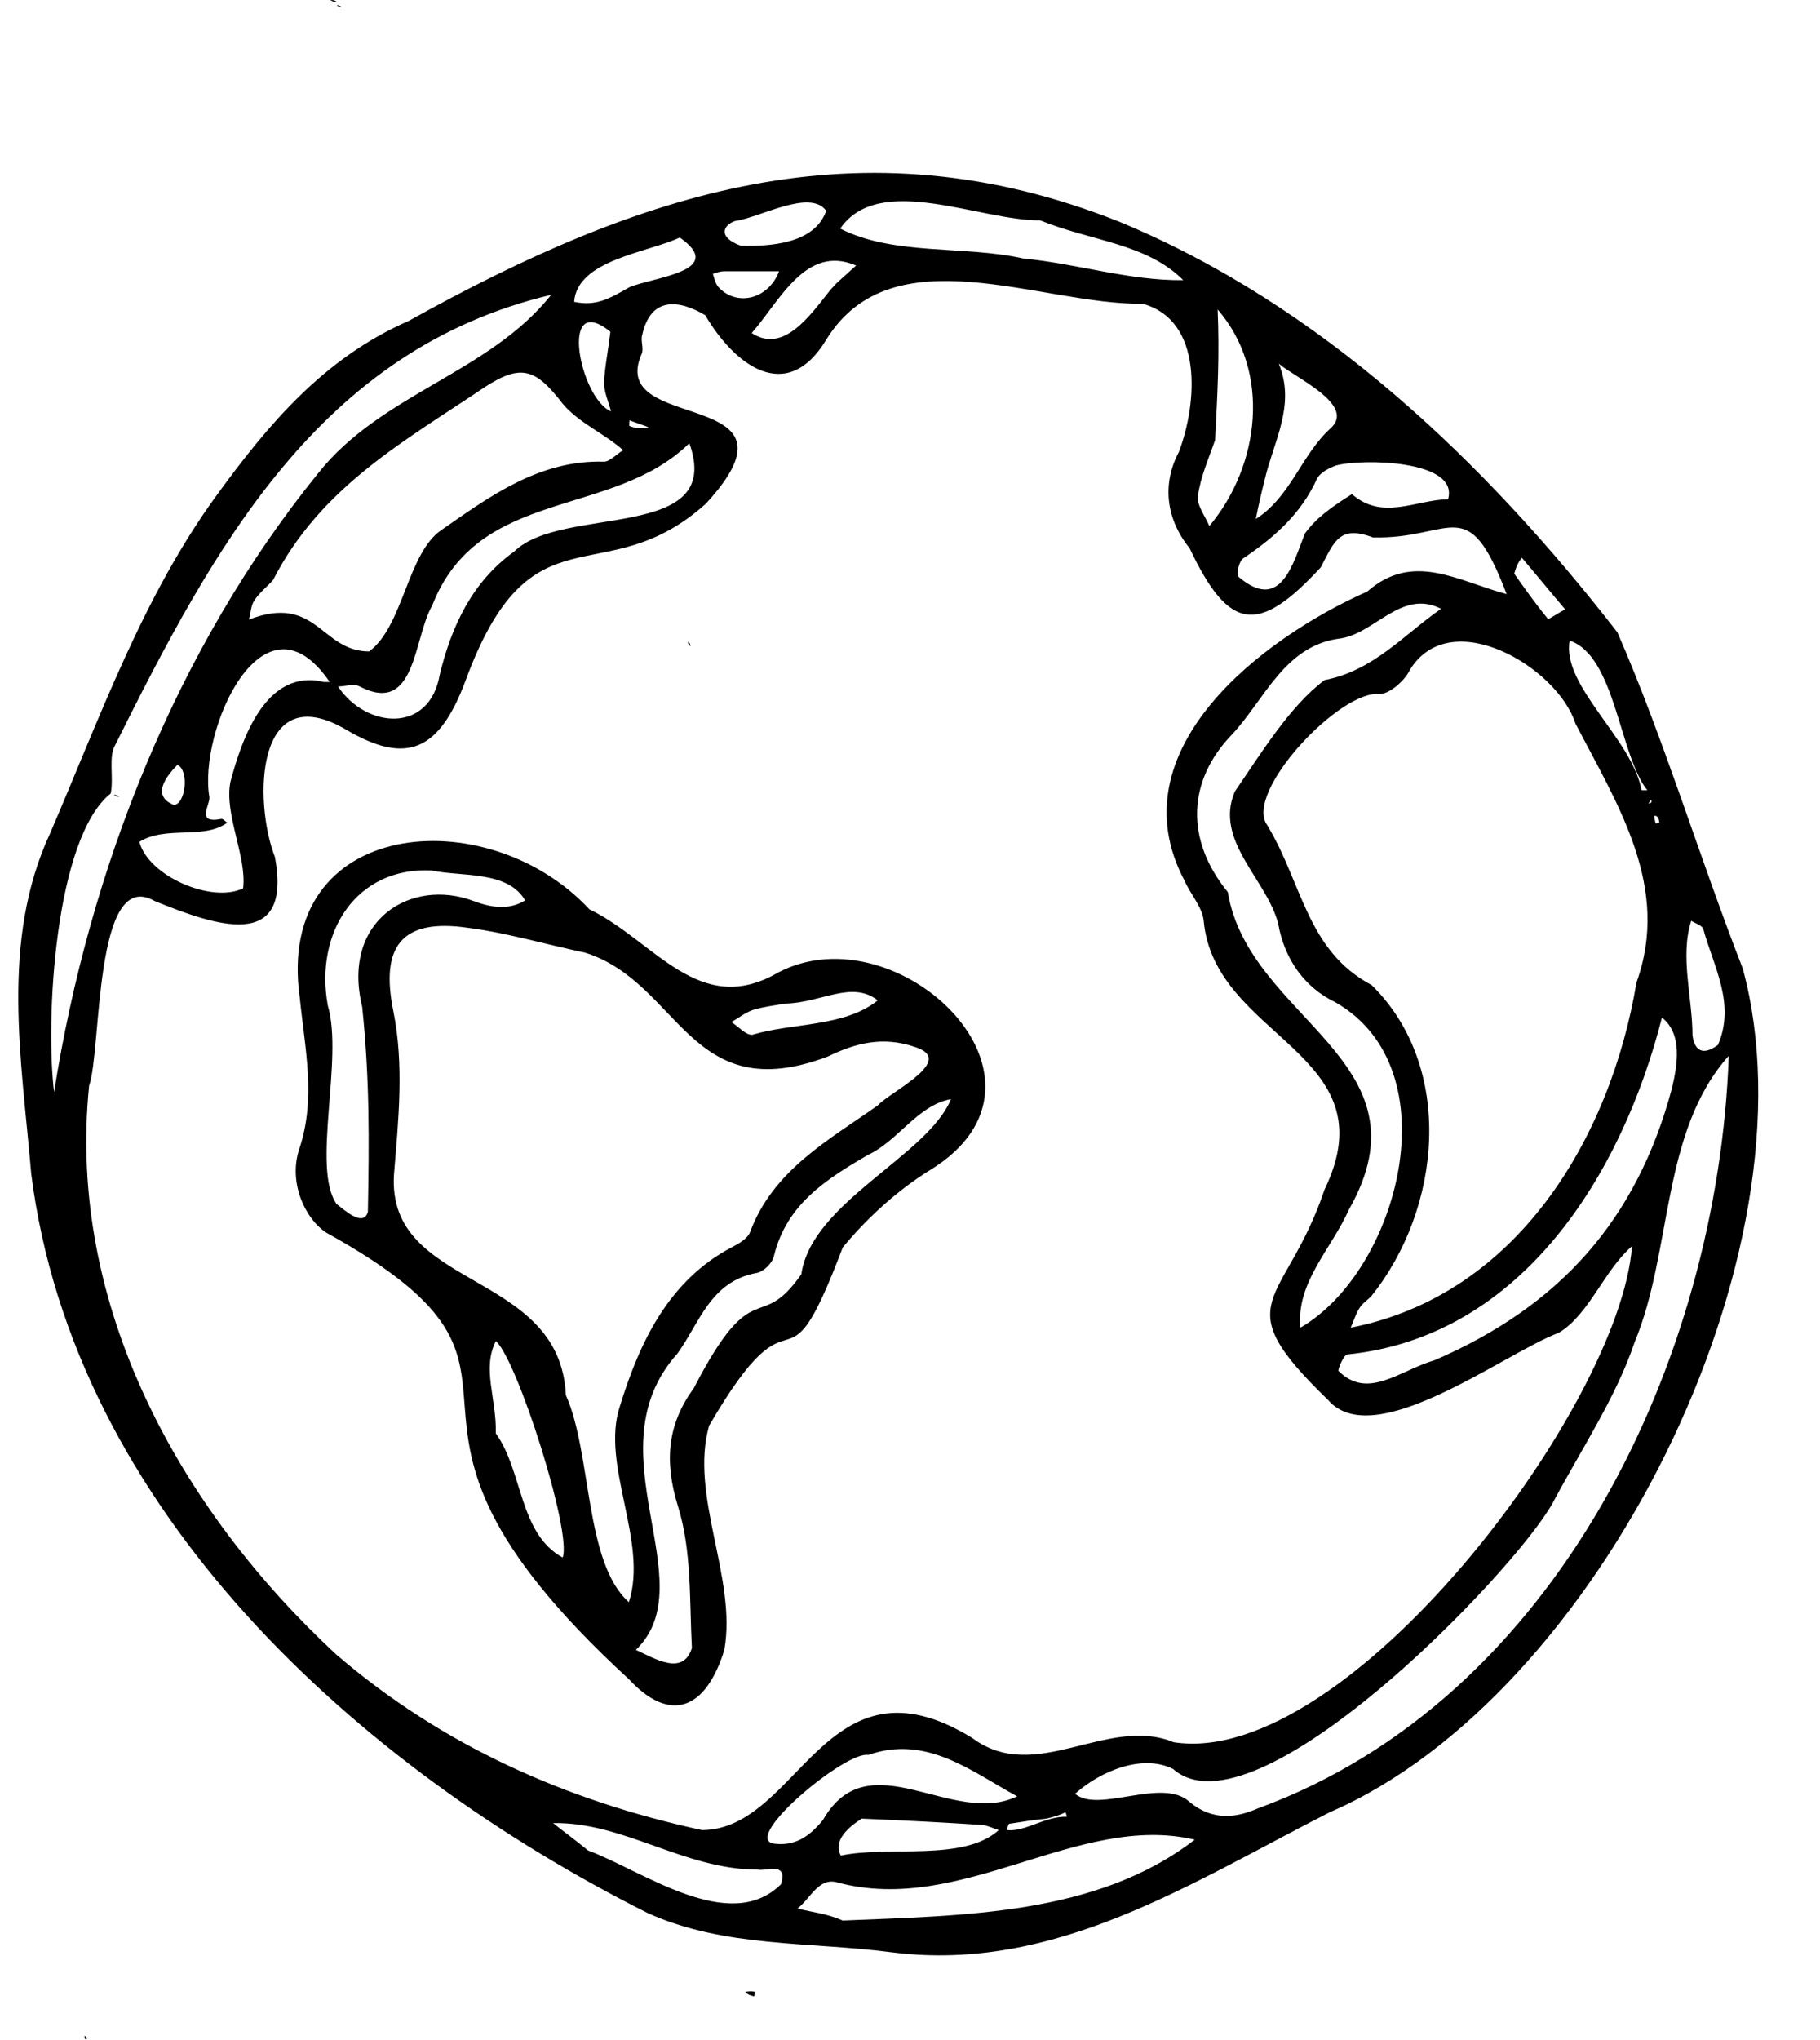 <?xml version="1.0" encoding="utf-8"?>
<!DOCTYPE svg PUBLIC "-//W3C//DTD SVG 1.1//EN" "http://www.w3.org/Graphics/SVG/1.1/DTD/svg11.dtd">

<svg version="1.1" id="Contours" xmlns="http://www.w3.org/2000/svg" xmlns:xlink="http://www.w3.org/1999/xlink" x="0px" y="0px" width="285.935" height="320.323" viewBox="0 0 285.935 320.323" xml:space="preserve" stroke="black" fill="none" stroke-linecap='round' stroke-linejoin='round'>
<desc xmlns:shape="http://adobe.com/products/shape">
</desc>
<path d='M208.9 284.6 C186.9 295.8 165.7 309.8 140.2 306.6 C127.3 304.9 113.8 305.9 101.7 300.4 C56.2 277.5 11.6 237.3 4.9 184.3 C3.4 166.4 0.0 147.8 7.9 130.8 C15.7 112.7 22.4 93.7 34.1 77.7 C42.1 66.7 50.9 56.2 64.2 50.4 C100.6 30.2 135.0 18.6 175.8 34.8 C207.5 47.9 233.3 72.5 254.1 99.3 C261.4 116.0 267.0 134.7 273.8 152.1 C285.9 196.7 251.1 266.4 208.9 284.6 M257.9 124.1 C258.2 124.1 258.5 124.1 258.8 124.1 C254.4 118.6 253.8 103.0 246.6 100.6 C245.3 107.7 256.4 116.0 257.9 124.1 M164.4 285.6 C162.4 285.8 160.5 286.1 158.6 286.4 C158.4 286.4 158.3 287.0 158.2 287.4 C161.1 287.7 164.2 285.2 167.6 285.3 C167.6 285.1 167.5 284.9 167.4 284.6 C166.6 285.0 165.7 285.3 164.4 285.6 M50.9 107.1 C51.2 107.1 51.5 107.1 51.8 107.1 C41.3 91.7 31.1 114.9 32.9 125.2 C33.0 126.5 30.7 129.4 34.8 128.6 C35.1 128.6 35.4 129.0 35.7 129.2 C32.0 131.9 26.1 129.6 21.9 132.2 C23.3 137.6 33.3 141.9 38.2 139.5 C38.8 134.5 35.2 127.9 36.2 122.8 C38.0 116.0 41.8 104.9 50.9 107.1 M17.4 124.6 C8.6 131.6 7.1 160.3 8.5 171.5 C14.0 136.6 27.7 101.8 50.0 74.3 C59.9 61.8 76.8 58.6 86.6 46.3 C50.3 54.9 33.6 85.9 18.1 117.0 C17.0 118.9 17.9 122.0 17.4 124.6 M110.9 79.1 C94.7 93.6 83.5 78.6 73.1 107.0 C69.0 117.9 63.9 120.2 54.4 114.6 C40.1 106.2 39.8 125.9 43.2 134.6 C46.0 149.7 33.7 145.3 24.3 141.5 C14.7 136.0 16.0 164.9 14.0 170.5 C10.5 205.0 28.2 237.0 52.8 259.8 C69.4 274.1 89.0 282.8 110.3 287.4 C125.6 287.3 129.6 258.8 152.7 272.9 C162.7 280.4 173.9 269.3 184.4 273.6 C211.6 277.8 254.5 221.1 256.4 195.7 C252.0 199.5 249.7 206.4 244.9 209.3 C236.3 212.5 215.8 228.3 208.6 219.8 C192.2 204.0 201.9 205.2 208.1 186.8 C218.5 165.3 190.7 163.1 189.1 144.5 C188.8 142.3 187.0 140.4 186.1 138.3 C175.2 117.8 198.3 100.2 214.8 92.9 C222.0 86.6 228.9 91.2 236.7 93.3 C230.5 77.0 228.3 84.7 215.7 84.4 C210.4 82.4 209.6 85.1 207.5 89.1 C197.7 99.7 193.1 99.2 186.9 86.1 C183.1 81.4 182.6 75.9 185.2 71.0 C188.1 63.4 189.1 50.3 179.5 47.7 C163.5 47.9 140.3 36.6 129.9 53.2 C123.6 63.8 115.3 57.2 110.8 49.5 C106.6 47.0 102.2 46.6 100.9 52.6 C100.6 53.5 101.2 54.8 100.8 55.6 C95.2 68.3 128.0 60.5 110.9 79.1 M215.4 203.6 C214.8 204.2 214.0 204.7 213.6 205.4 C213.0 206.3 212.7 207.4 212.2 208.5 C238.3 203.4 253.0 178.8 257.1 154.3 C262.5 139.3 254.2 126.5 247.5 113.6 C244.7 104.8 227.9 94.8 221.5 105.2 C220.7 106.9 218.4 108.9 216.8 109.0 C210.6 108.2 195.3 124.5 199.1 129.6 C204.6 138.7 205.3 149.3 215.5 154.7 C228.6 167.6 226.5 189.8 215.4 203.6 M243.9 236.1 C237.6 247.3 197.1 289.1 184.3 277.8 C179.5 275.4 172.9 278.1 168.9 281.7 C172.6 284.8 182.5 279.1 186.8 282.9 C190.7 286.2 194.6 285.3 197.6 284.0 C244.7 266.8 269.9 213.5 271.6 165.8 C260.9 177.8 262.8 196.4 256.8 210.8 C253.9 219.4 248.6 227.3 243.9 236.1 M42.9 91.1 C41.9 92.2 40.7 93.1 39.9 94.4 C39.4 95.2 39.4 96.3 39.1 97.3 C49.8 93.2 50.4 102.3 58.0 102.3 C63.4 98.3 64.0 86.8 69.4 83.2 C76.9 78.0 84.7 72.2 94.9 72.5 C95.8 72.5 96.9 71.3 97.9 70.7 C95.0 68.1 90.9 66.4 88.4 63.4 C84.1 57.8 81.8 57.1 76.0 60.9 C63.7 69.2 50.4 76.4 42.9 91.1 M192.9 140.1 C196.2 160.2 225.3 166.5 211.9 190.0 C209.2 196.1 203.6 201.4 204.3 208.5 C219.7 199.6 228.2 167.9 209.8 157.4 C205.0 155.1 201.8 150.7 200.8 145.0 C199.0 138.1 190.7 132.0 194.0 124.3 C198.0 118.5 202.6 110.9 208.1 106.8 C215.8 105.3 220.4 99.8 226.4 95.6 C220.1 92.4 215.9 99.7 210.3 100.3 C201.8 101.5 198.7 109.8 193.6 115.3 C186.5 122.6 186.2 131.9 192.9 140.1 M225.4 213.6 C245.1 205.1 257.2 191.5 262.7 170.8 C263.5 167.3 264.4 162.4 261.1 159.8 C254.9 184.2 239.2 209.9 211.7 212.7 C211.1 212.7 210.1 215.2 210.3 215.3 C214.9 219.9 219.9 215.2 225.4 213.6 M132.4 301.6 C151.2 300.8 172.3 300.8 187.7 288.9 C169.3 284.6 151.1 300.9 131.5 295.6 C128.6 294.8 127.3 298.2 125.3 299.7 C127.9 300.4 129.6 300.4 132.4 301.6 M67.9 95.1 C64.9 100.3 65.4 112.4 56.5 107.8 C55.6 107.3 54.3 107.8 53.1 107.8 C57.5 114.4 67.5 115.3 69.1 105.9 C70.9 98.5 74.1 91.4 80.8 86.6 C88.3 79.2 113.9 85.2 108.3 69.6 C96.2 81.5 75.2 76.4 67.9 95.1 M163.4 34.6 C154.0 34.7 138.1 27.0 132.0 35.9 C140.5 40.2 151.4 38.5 160.8 40.6 C169.2 41.4 177.4 44.1 185.9 44.0 C180.1 38.2 171.5 37.9 163.4 34.6 M136.4 275.6 C133.0 274.9 116.8 288.3 121.4 289.5 C124.8 290.0 127.1 288.5 129.3 285.8 C136.5 273.2 149.6 287.0 159.8 282.1 C152.5 278.1 145.5 272.4 136.4 275.6 M212.4 77.6 C217.2 81.8 222.4 78.5 227.5 78.4 C229.3 72.2 213.9 72.0 209.9 73.1 C208.8 73.5 207.4 74.2 206.9 75.2 C204.4 80.7 200.2 84.4 195.3 87.7 C194.7 88.1 194.2 90.0 194.6 90.6 C201.2 96.2 203.1 88.6 205.0 83.8 C206.7 81.4 209.2 79.6 212.4 77.6 M92.4 290.6 C101.0 293.8 114.6 303.9 122.7 295.9 C123.8 292.3 120.5 293.9 119.0 293.6 C107.5 293.6 98.0 286.1 86.9 286.3 C88.5 287.6 90.2 288.8 92.4 290.6 M190.9 69.1 C189.9 72.0 188.6 74.9 188.2 77.9 C188.0 79.3 189.3 81.0 190.0 82.6 C197.9 73.2 199.8 58.4 191.3 48.6 C191.6 55.8 191.3 61.3 190.9 69.1 M200.9 57.1 C203.6 63.6 200.1 69.3 198.7 75.3 C198.2 77.3 197.7 79.4 197.3 81.5 C202.8 78.0 204.4 71.5 209.0 67.3 C213.2 63.6 203.4 59.3 200.9 57.1 M135.4 285.6 C133.3 286.9 130.8 289.1 132.1 291.4 C139.6 289.8 151.4 292.4 156.9 287.4 C156.0 287.1 155.2 286.7 154.4 286.6 C148.4 286.2 142.4 285.9 135.4 285.6 M98.9 45.1 C102.7 43.5 114.3 42.6 106.8 37.3 C101.7 39.7 90.7 40.8 90.2 47.4 C93.6 48.1 95.6 47.0 98.9 45.1 M269.9 164.1 C272.7 157.6 269.2 151.8 267.6 145.9 C267.4 145.3 266.3 145.0 265.7 144.6 C263.9 150.2 265.9 156.7 265.9 162.6 C266.1 164.1 266.9 166.3 269.9 164.1 M130.4 45.6 C130.7 45.2 131.1 44.9 131.4 44.5 C132.4 43.6 133.5 42.6 134.5 41.7 C126.6 38.3 122.5 47.3 118.1 52.3 C123.1 55.6 127.3 49.5 130.4 45.6 M116.4 38.6 C121.0 38.7 128.0 38.3 129.8 33.1 C127.3 29.6 119.3 34.2 115.5 34.7 C113.7 35.3 112.6 37.2 116.4 38.6 M95.9 52.1 C87.7 45.5 91.1 62.6 96.0 64.6 C95.6 63.1 94.9 61.6 94.9 60.1 C95.0 57.7 95.5 55.4 95.9 52.1 M237.9 90.1 C239.6 92.5 241.3 94.9 243.2 97.2 C243.3 97.3 244.9 96.2 245.9 95.7 C243.6 93.0 241.4 90.3 239.1 87.6 C238.7 88.1 238.3 88.6 237.9 90.1 M122.4 42.6 C119.5 42.6 116.6 42.6 113.8 42.6 C113.2 42.6 112.6 42.8 112.0 43.0 C112.2 43.7 112.4 44.5 112.8 45.0 C115.6 48.2 120.7 47.1 122.4 42.6 M27.9 120.1 C26.0 122.0 23.8 125.0 27.3 126.4 C29.1 126.4 29.8 121.1 27.9 120.1 M101.9 67.1 C100.9 66.7 99.9 66.4 98.9 66.0 C98.9 66.3 98.8 66.9 98.9 66.9 C99.7 67.2 100.5 67.4 101.9 67.1 M259.9 128.1 C259.9 128.5 260.0 128.9 260.1 129.3 C260.3 129.3 260.7 129.2 260.7 129.2 C260.6 128.6 260.5 128.1 259.9 128.1 M259.4 125.6 C259.2 125.8 259.1 126.0 259.0 126.2 C259.3 126.1 259.6 126.1 259.4 125.6 ' fill ="#000000" stroke="none"/>
<path d='M117.1 312.8 C117.8 312.7 118.2 312.7 118.6 312.8 C118.6 313.1 118.5 313.5 118.5 313.5 C117.9 313.4 117.4 313.2 117.1 312.8 ' fill ="#000000" stroke="none"/>
<path d='M52.9 0.8 C53.2 0.8 53.5 1.0 53.8 1.1 C53.5 1.1 53.2 1.1 52.9 0.8 ' fill ="#000000" stroke="none"/>
<path d='M52.9 0.3 C52.6 0.4 52.2 0.2 51.9 0.0 C52.2 0.0 52.6 0.0 52.9 0.3 ' fill ="#000000" stroke="none"/>
<path d='M13.6 320.3 C13.3 320.3 13.3 320.0 13.3 319.7 C13.5 319.8 13.7 319.9 13.6 320.3 ' fill ="#000000" stroke="none"/>
<path d='M92.6 142.8 C102.8 147.7 109.8 160.0 122.3 152.7 C141.1 142.9 169.1 169.6 146.2 183.7 C141.0 186.9 136.2 191.3 132.4 195.9 C122.6 221.8 125.7 199.3 111.4 223.9 C108.3 234.9 115.8 247.8 113.8 259.1 C110.9 268.5 105.3 270.7 98.8 263.7 C51.5 220.3 93.2 216.8 51.3 193.6 C47.9 191.4 45.3 185.7 47.0 180.5 C49.7 172.5 47.9 164.7 47.1 156.7 C43.1 128.4 76.5 125.5 92.6 142.8 M88.9 219.1 C93.0 228.2 91.8 245.4 98.8 251.6 C101.9 242.1 94.3 230.0 97.4 220.8 C100.4 211.1 104.9 201.1 115.1 195.8 C116.1 195.3 117.4 194.5 117.8 193.6 C121.4 183.8 130.1 179.1 137.9 173.6 C139.9 171.4 150.4 166.5 143.7 164.4 C138.7 162.7 134.4 163.8 130.1 165.9 C108.2 174.2 106.9 154.3 91.9 149.6 C85.7 148.3 79.7 146.5 73.5 145.7 C63.2 144.2 59.7 148.5 61.8 158.8 C63.5 167.2 62.6 175.9 61.9 184.4 C60.7 202.7 88.0 199.3 88.9 219.1 M125.9 200.1 C127.5 188.8 145.8 181.5 149.4 172.6 C144.1 173.6 141.1 179.2 136.3 181.4 C129.8 185.2 123.6 189.1 121.6 197.2 C121.4 198.3 120.0 199.7 118.9 199.9 C111.6 201.2 109.9 207.8 106.4 212.6 C92.7 227.9 110.9 248.5 99.9 259.1 C102.8 260.4 107.3 263.3 108.7 258.8 C108.3 251.3 108.7 243.5 106.5 236.5 C104.3 229.4 104.9 223.6 109.0 218.0 C118.5 199.6 119.2 209.7 125.9 200.1 M56.9 158.1 C53.6 144.5 64.6 137.8 74.4 141.5 C77.1 142.5 79.9 143.0 82.5 141.4 C79.8 136.7 72.5 137.7 67.8 136.7 C56.0 136.1 49.4 146.4 51.5 157.9 C54.0 166.3 48.9 183.5 52.9 189.1 C54.1 190.0 57.1 192.8 57.8 190.3 C58.0 179.1 58.1 169.6 56.9 158.1 M77.9 225.1 C82.2 231.1 81.5 240.8 88.4 244.6 C89.9 240.6 81.2 213.4 77.9 210.6 C75.7 215.0 78.0 219.4 77.9 225.1 M123.4 157.6 C121.7 157.9 119.9 158.1 118.3 158.6 C117.1 159.0 116.0 159.9 114.9 160.5 C116.0 161.2 117.2 162.6 118.2 162.5 C124.5 160.6 132.7 161.3 137.9 157.1 C133.8 153.9 129.0 157.5 123.4 157.6 ' fill ="#000000" stroke="none"/>
<path d='M108.1 100.8 C108.4 100.9 108.4 101.2 108.5 101.5 C108.3 101.3 108.1 101.2 108.1 100.8 ' fill ="#000000" stroke="none"/>
<path d='M17.9 124.8 C18.2 124.8 18.5 125.0 18.8 125.1 C18.5 125.1 18.2 125.1 17.9 124.8 ' fill ="#000000" stroke="none"/>

</svg>